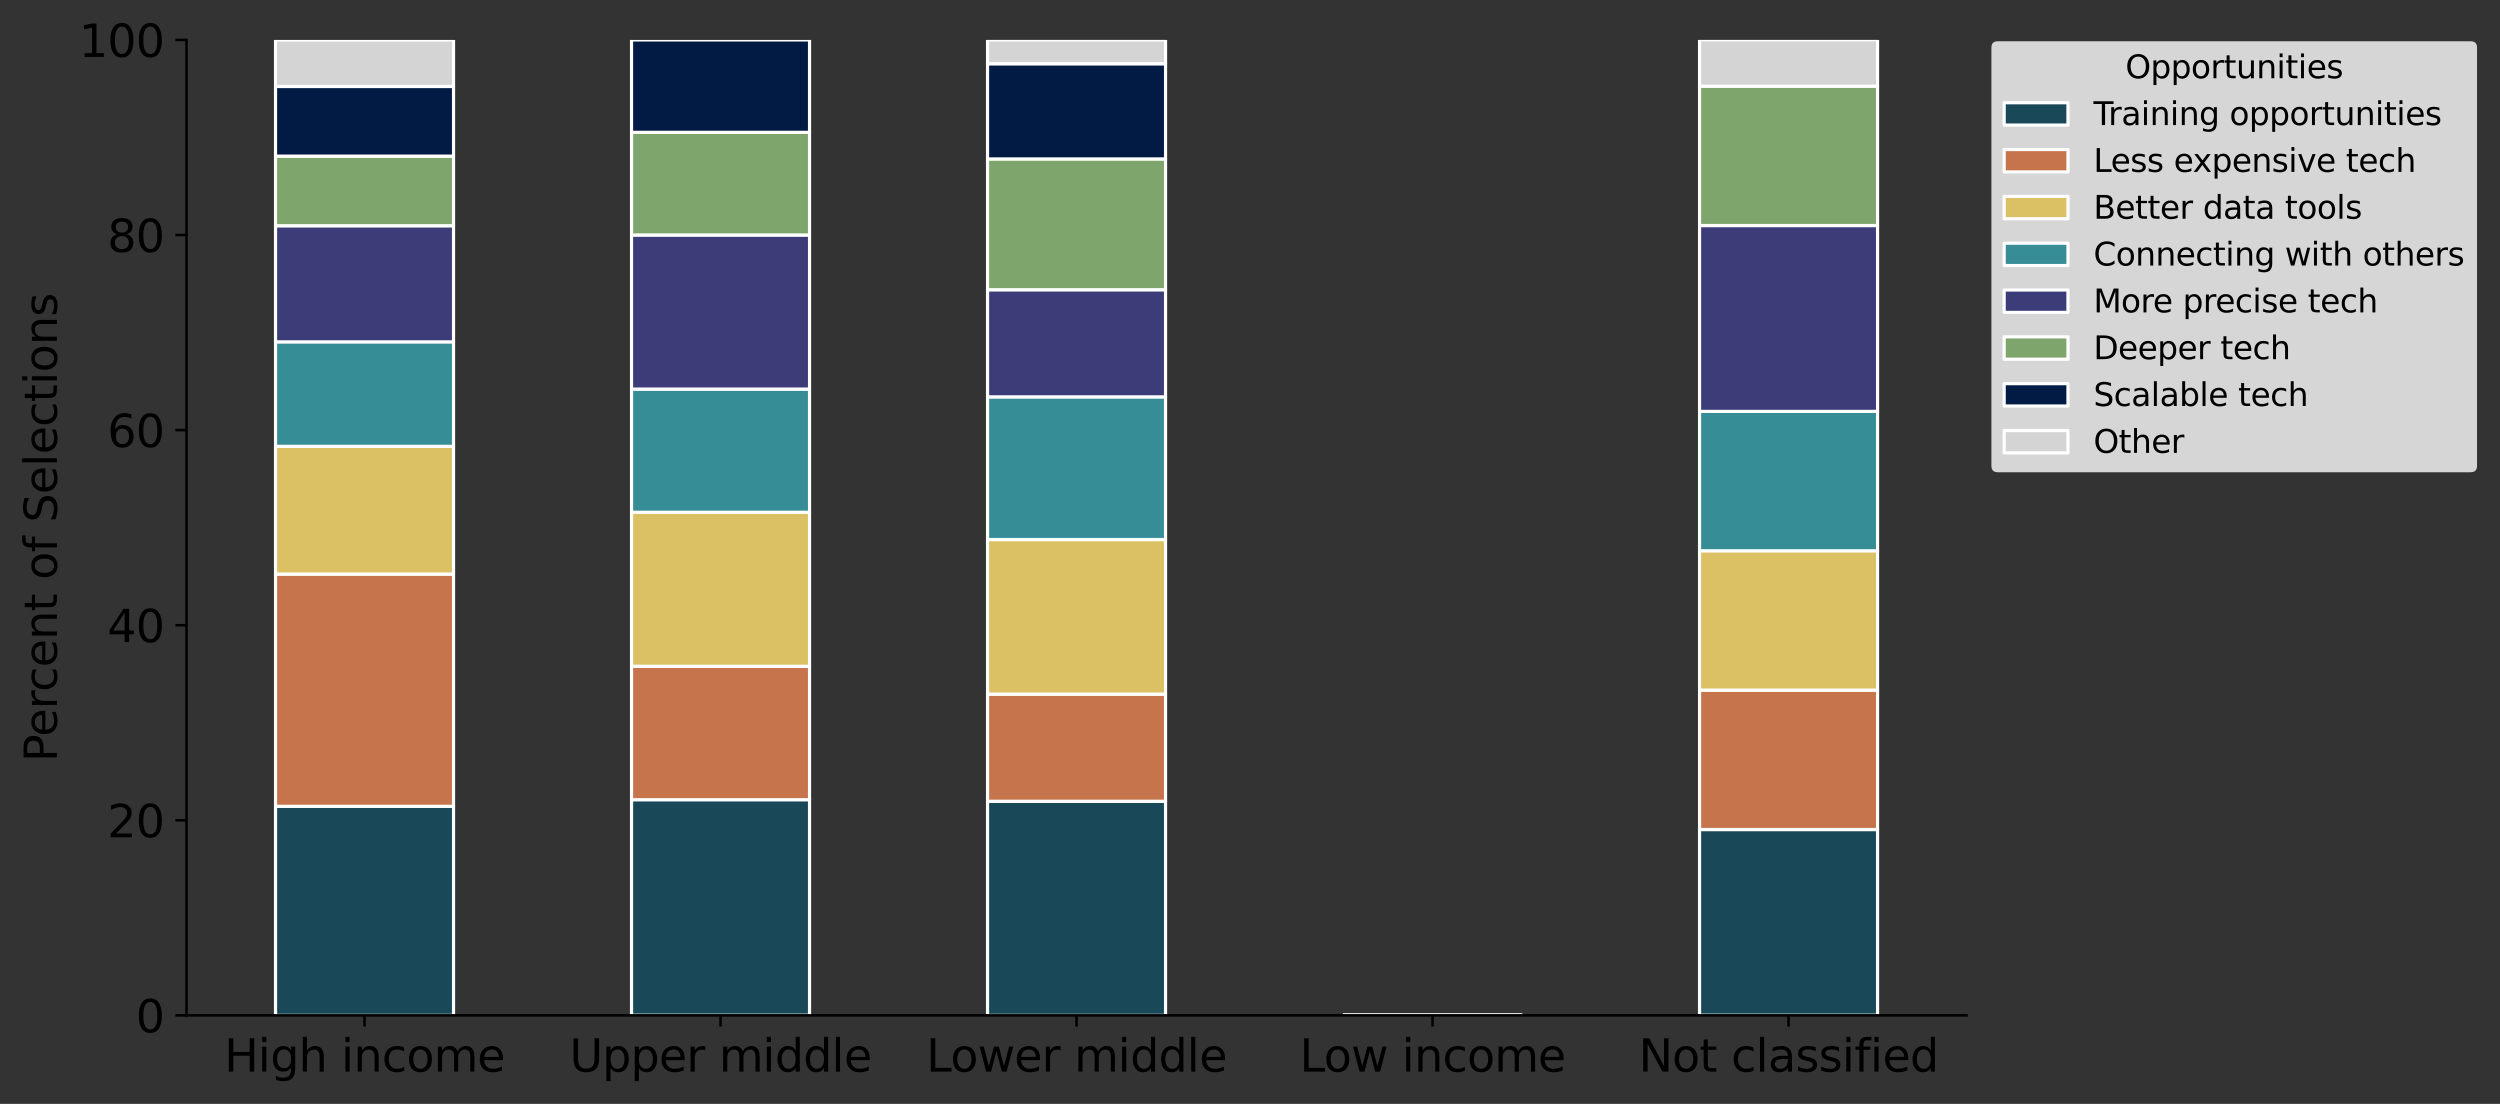 <?xml version="1.0" encoding="utf-8" standalone="no"?>
<!DOCTYPE svg PUBLIC "-//W3C//DTD SVG 1.1//EN"
  "http://www.w3.org/Graphics/SVG/1.1/DTD/svg11.dtd">
<svg xmlns:xlink="http://www.w3.org/1999/xlink" width="783.695pt" height="346.043pt" viewBox="0 0 783.695 346.043" xmlns="http://www.w3.org/2000/svg" version="1.1">
 <rect x="0" y="0" width="783.695" height="346.043" fill="#333333" stroke="none"/>
 <defs>
  <style type="text/css">*{stroke-linejoin: round; stroke-linecap: butt}</style>
 </defs>
 <g id="figure_1">
  <g id="patch_1">
   <path d="M 0 346.043 
L 783.695 346.043 
L 783.695 0 
L 0 0 
L 0 346.043 
z
" style="fill: none"/>
  </g>
  <g id="axes_1">
   <g id="patch_2">
    <path d="M 58.472 318.294 
L 616.472 318.294 
L 616.472 12.519 
L 58.472 12.519 
L 58.472 318.294 
z
" style="fill: none"/>
   </g>
   <g id="patch_3">
    <path d="M 86.372 318.294 
L 142.172 318.294 
L 142.172 252.766 
L 86.372 252.766 
z
" clip-path="url(#pf09f124c9d)" style="fill: #194958; stroke: #ffffff; stroke-linejoin: miter"/>
   </g>
   <g id="patch_4">
    <path d="M 197.972 318.294 
L 253.772 318.294 
L 253.772 250.687 
L 197.972 250.687 
z
" clip-path="url(#pf09f124c9d)" style="fill: #194958; stroke: #ffffff; stroke-linejoin: miter"/>
   </g>
   <g id="patch_5">
    <path d="M 309.572 318.294 
L 365.372 318.294 
L 365.372 251.176 
L 309.572 251.176 
z
" clip-path="url(#pf09f124c9d)" style="fill: #194958; stroke: #ffffff; stroke-linejoin: miter"/>
   </g>
   <g id="patch_6">
    <path d="M 421.172 318.294 
L 476.972 318.294 
L 476.972 318.294 
L 421.172 318.294 
z
" clip-path="url(#pf09f124c9d)" style="fill: #194958; stroke: #ffffff; stroke-linejoin: miter"/>
   </g>
   <g id="patch_7">
    <path d="M 532.772 318.294 
L 588.572 318.294 
L 588.572 260.044 
L 532.772 260.044 
z
" clip-path="url(#pf09f124c9d)" style="fill: #194958; stroke: #ffffff; stroke-linejoin: miter"/>
   </g>
   <g id="patch_8">
    <path d="M 86.372 252.766 
L 142.172 252.766 
L 142.172 179.961 
L 86.372 179.961 
z
" clip-path="url(#pf09f124c9d)" style="fill: #c6744c; stroke: #ffffff; stroke-linejoin: miter"/>
   </g>
   <g id="patch_9">
    <path d="M 197.972 250.687 
L 253.772 250.687 
L 253.772 208.857 
L 197.972 208.857 
z
" clip-path="url(#pf09f124c9d)" style="fill: #c6744c; stroke: #ffffff; stroke-linejoin: miter"/>
   </g>
   <g id="patch_10">
    <path d="M 309.572 251.176 
L 365.372 251.176 
L 365.372 217.602 
L 309.572 217.602 
z
" clip-path="url(#pf09f124c9d)" style="fill: #c6744c; stroke: #ffffff; stroke-linejoin: miter"/>
   </g>
   <g id="patch_11">
    <path d="M 421.172 318.294 
L 476.972 318.294 
L 476.972 318.294 
L 421.172 318.294 
z
" clip-path="url(#pf09f124c9d)" style="fill: #c6744c; stroke: #ffffff; stroke-linejoin: miter"/>
   </g>
   <g id="patch_12">
    <path d="M 532.772 260.044 
L 588.572 260.044 
L 588.572 216.349 
L 532.772 216.349 
z
" clip-path="url(#pf09f124c9d)" style="fill: #c6744c; stroke: #ffffff; stroke-linejoin: miter"/>
   </g>
   <g id="patch_13">
    <path d="M 86.372 179.961 
L 142.172 179.961 
L 142.172 139.905 
L 86.372 139.905 
z
" clip-path="url(#pf09f124c9d)" style="fill: #dbc064; stroke: #ffffff; stroke-linejoin: miter"/>
   </g>
   <g id="patch_14">
    <path d="M 197.972 208.857 
L 253.772 208.857 
L 253.772 160.575 
L 197.972 160.575 
z
" clip-path="url(#pf09f124c9d)" style="fill: #dbc064; stroke: #ffffff; stroke-linejoin: miter"/>
   </g>
   <g id="patch_15">
    <path d="M 309.572 217.602 
L 365.372 217.602 
L 365.372 169.137 
L 309.572 169.137 
z
" clip-path="url(#pf09f124c9d)" style="fill: #dbc064; stroke: #ffffff; stroke-linejoin: miter"/>
   </g>
   <g id="patch_16">
    <path d="M 421.172 318.294 
L 476.972 318.294 
L 476.972 318.294 
L 421.172 318.294 
z
" clip-path="url(#pf09f124c9d)" style="fill: #dbc064; stroke: #ffffff; stroke-linejoin: miter"/>
   </g>
   <g id="patch_17">
    <path d="M 532.772 216.349 
L 588.572 216.349 
L 588.572 172.653 
L 532.772 172.653 
z
" clip-path="url(#pf09f124c9d)" style="fill: #dbc064; stroke: #ffffff; stroke-linejoin: miter"/>
   </g>
   <g id="patch_18">
    <path d="M 86.372 139.905 
L 142.172 139.905 
L 142.172 107.156 
L 86.372 107.156 
z
" clip-path="url(#pf09f124c9d)" style="fill: #368d95; stroke: #ffffff; stroke-linejoin: miter"/>
   </g>
   <g id="patch_19">
    <path d="M 197.972 160.575 
L 253.772 160.575 
L 253.772 121.956 
L 197.972 121.956 
z
" clip-path="url(#pf09f124c9d)" style="fill: #368d95; stroke: #ffffff; stroke-linejoin: miter"/>
   </g>
   <g id="patch_20">
    <path d="M 309.572 169.137 
L 365.372 169.137 
L 365.372 124.402 
L 309.572 124.402 
z
" clip-path="url(#pf09f124c9d)" style="fill: #368d95; stroke: #ffffff; stroke-linejoin: miter"/>
   </g>
   <g id="patch_21">
    <path d="M 421.172 318.294 
L 476.972 318.294 
L 476.972 318.294 
L 421.172 318.294 
z
" clip-path="url(#pf09f124c9d)" style="fill: #368d95; stroke: #ffffff; stroke-linejoin: miter"/>
   </g>
   <g id="patch_22">
    <path d="M 532.772 172.653 
L 588.572 172.653 
L 588.572 128.958 
L 532.772 128.958 
z
" clip-path="url(#pf09f124c9d)" style="fill: #368d95; stroke: #ffffff; stroke-linejoin: miter"/>
   </g>
   <g id="patch_23">
    <path d="M 86.372 107.156 
L 142.172 107.156 
L 142.172 70.769 
L 86.372 70.769 
z
" clip-path="url(#pf09f124c9d)" style="fill: #3b3c78; stroke: #ffffff; stroke-linejoin: miter"/>
   </g>
   <g id="patch_24">
    <path d="M 197.972 121.956 
L 253.772 121.956 
L 253.772 73.674 
L 197.972 73.674 
z
" clip-path="url(#pf09f124c9d)" style="fill: #3b3c78; stroke: #ffffff; stroke-linejoin: miter"/>
   </g>
   <g id="patch_25">
    <path d="M 309.572 124.402 
L 365.372 124.402 
L 365.372 90.828 
L 309.572 90.828 
z
" clip-path="url(#pf09f124c9d)" style="fill: #3b3c78; stroke: #ffffff; stroke-linejoin: miter"/>
   </g>
   <g id="patch_26">
    <path d="M 421.172 318.294 
L 476.972 318.294 
L 476.972 318.294 
L 421.172 318.294 
z
" clip-path="url(#pf09f124c9d)" style="fill: #3b3c78; stroke: #ffffff; stroke-linejoin: miter"/>
   </g>
   <g id="patch_27">
    <path d="M 532.772 128.958 
L 588.572 128.958 
L 588.572 70.708 
L 532.772 70.708 
z
" clip-path="url(#pf09f124c9d)" style="fill: #3b3c78; stroke: #ffffff; stroke-linejoin: miter"/>
   </g>
   <g id="patch_28">
    <path d="M 86.372 70.769 
L 142.172 70.769 
L 142.172 48.937 
L 86.372 48.937 
z
" clip-path="url(#pf09f124c9d)" style="fill: #7ea56b; stroke: #ffffff; stroke-linejoin: miter"/>
   </g>
   <g id="patch_29">
    <path d="M 197.972 73.674 
L 253.772 73.674 
L 253.772 41.476 
L 197.972 41.476 
z
" clip-path="url(#pf09f124c9d)" style="fill: #7ea56b; stroke: #ffffff; stroke-linejoin: miter"/>
   </g>
   <g id="patch_30">
    <path d="M 309.572 90.828 
L 365.372 90.828 
L 365.372 49.823 
L 309.572 49.823 
z
" clip-path="url(#pf09f124c9d)" style="fill: #7ea56b; stroke: #ffffff; stroke-linejoin: miter"/>
   </g>
   <g id="patch_31">
    <path d="M 421.172 318.294 
L 476.972 318.294 
L 476.972 318.294 
L 421.172 318.294 
z
" clip-path="url(#pf09f124c9d)" style="fill: #7ea56b; stroke: #ffffff; stroke-linejoin: miter"/>
   </g>
   <g id="patch_32">
    <path d="M 532.772 70.708 
L 588.572 70.708 
L 588.572 27.013 
L 532.772 27.013 
z
" clip-path="url(#pf09f124c9d)" style="fill: #7ea56b; stroke: #ffffff; stroke-linejoin: miter"/>
   </g>
   <g id="patch_33">
    <path d="M 86.372 48.937 
L 142.172 48.937 
L 142.172 27.104 
L 86.372 27.104 
z
" clip-path="url(#pf09f124c9d)" style="fill: #011b44; stroke: #ffffff; stroke-linejoin: miter"/>
   </g>
   <g id="patch_34">
    <path d="M 197.972 41.476 
L 253.772 41.476 
L 253.772 12.519 
L 197.972 12.519 
z
" clip-path="url(#pf09f124c9d)" style="fill: #011b44; stroke: #ffffff; stroke-linejoin: miter"/>
   </g>
   <g id="patch_35">
    <path d="M 309.572 49.823 
L 365.372 49.823 
L 365.372 19.98 
L 309.572 19.98 
z
" clip-path="url(#pf09f124c9d)" style="fill: #011b44; stroke: #ffffff; stroke-linejoin: miter"/>
   </g>
   <g id="patch_36">
    <path d="M 421.172 318.294 
L 476.972 318.294 
L 476.972 318.294 
L 421.172 318.294 
z
" clip-path="url(#pf09f124c9d)" style="fill: #011b44; stroke: #ffffff; stroke-linejoin: miter"/>
   </g>
   <g id="patch_37">
    <path d="M 532.772 318.294 
L 588.572 318.294 
L 588.572 318.294 
L 532.772 318.294 
z
" clip-path="url(#pf09f124c9d)" style="fill: #011b44; stroke: #ffffff; stroke-linejoin: miter"/>
   </g>
   <g id="patch_38">
    <path d="M 86.372 27.104 
L 142.172 27.104 
L 142.172 12.549 
L 86.372 12.549 
z
" clip-path="url(#pf09f124c9d)" style="fill: #d4d4d4; stroke: #ffffff; stroke-linejoin: miter"/>
   </g>
   <g id="patch_39">
    <path d="M 197.972 318.294 
L 253.772 318.294 
L 253.772 318.294 
L 197.972 318.294 
z
" clip-path="url(#pf09f124c9d)" style="fill: #d4d4d4; stroke: #ffffff; stroke-linejoin: miter"/>
   </g>
   <g id="patch_40">
    <path d="M 309.572 19.98 
L 365.372 19.98 
L 365.372 12.519 
L 309.572 12.519 
z
" clip-path="url(#pf09f124c9d)" style="fill: #d4d4d4; stroke: #ffffff; stroke-linejoin: miter"/>
   </g>
   <g id="patch_41">
    <path d="M 421.172 318.294 
L 476.972 318.294 
L 476.972 318.294 
L 421.172 318.294 
z
" clip-path="url(#pf09f124c9d)" style="fill: #d4d4d4; stroke: #ffffff; stroke-linejoin: miter"/>
   </g>
   <g id="patch_42">
    <path d="M 532.772 27.013 
L 588.572 27.013 
L 588.572 12.458 
L 532.772 12.458 
z
" clip-path="url(#pf09f124c9d)" style="fill: #d4d4d4; stroke: #ffffff; stroke-linejoin: miter"/>
   </g>
   <g id="matplotlib.axis_1">
    <g id="xtick_1">
     <g id="line2d_1">
      <defs>
       <path id="m16a4c8d127" d="M 0 0 
L 0 3.5 
" style="stroke: #000000; stroke-width: 0.8"/>
      </defs>
      <g>
       <use xlink:href="#m16a4c8d127" x="114.272" y="318.294" style="stroke: #000000; stroke-width: 0.8"/>
      </g>
     </g>
     <g id="text_1">
      <!-- High income -->
      <g transform="translate(70.32 335.932)scale(0.14 -0.14)">
       <defs>
        <path id="DejaVuSans-48" d="M 628 4666 
L 1259 4666 
L 1259 2753 
L 3553 2753 
L 3553 4666 
L 4184 4666 
L 4184 0 
L 3553 0 
L 3553 2222 
L 1259 2222 
L 1259 0 
L 628 0 
L 628 4666 
z
" transform="scale(0.016)"/>
        <path id="DejaVuSans-69" d="M 603 3500 
L 1178 3500 
L 1178 0 
L 603 0 
L 603 3500 
z
M 603 4863 
L 1178 4863 
L 1178 4134 
L 603 4134 
L 603 4863 
z
" transform="scale(0.016)"/>
        <path id="DejaVuSans-67" d="M 2906 1791 
Q 2906 2416 2648 2759 
Q 2391 3103 1925 3103 
Q 1463 3103 1205 2759 
Q 947 2416 947 1791 
Q 947 1169 1205 825 
Q 1463 481 1925 481 
Q 2391 481 2648 825 
Q 2906 1169 2906 1791 
z
M 3481 434 
Q 3481 -459 3084 -895 
Q 2688 -1331 1869 -1331 
Q 1566 -1331 1297 -1286 
Q 1028 -1241 775 -1147 
L 775 -588 
Q 1028 -725 1275 -790 
Q 1522 -856 1778 -856 
Q 2344 -856 2625 -561 
Q 2906 -266 2906 331 
L 2906 616 
Q 2728 306 2450 153 
Q 2172 0 1784 0 
Q 1141 0 747 490 
Q 353 981 353 1791 
Q 353 2603 747 3093 
Q 1141 3584 1784 3584 
Q 2172 3584 2450 3431 
Q 2728 3278 2906 2969 
L 2906 3500 
L 3481 3500 
L 3481 434 
z
" transform="scale(0.016)"/>
        <path id="DejaVuSans-68" d="M 3513 2113 
L 3513 0 
L 2938 0 
L 2938 2094 
Q 2938 2591 2744 2837 
Q 2550 3084 2163 3084 
Q 1697 3084 1428 2787 
Q 1159 2491 1159 1978 
L 1159 0 
L 581 0 
L 581 4863 
L 1159 4863 
L 1159 2956 
Q 1366 3272 1645 3428 
Q 1925 3584 2291 3584 
Q 2894 3584 3203 3211 
Q 3513 2838 3513 2113 
z
" transform="scale(0.016)"/>
        <path id="DejaVuSans-20" transform="scale(0.016)"/>
        <path id="DejaVuSans-6e" d="M 3513 2113 
L 3513 0 
L 2938 0 
L 2938 2094 
Q 2938 2591 2744 2837 
Q 2550 3084 2163 3084 
Q 1697 3084 1428 2787 
Q 1159 2491 1159 1978 
L 1159 0 
L 581 0 
L 581 3500 
L 1159 3500 
L 1159 2956 
Q 1366 3272 1645 3428 
Q 1925 3584 2291 3584 
Q 2894 3584 3203 3211 
Q 3513 2838 3513 2113 
z
" transform="scale(0.016)"/>
        <path id="DejaVuSans-63" d="M 3122 3366 
L 3122 2828 
Q 2878 2963 2633 3030 
Q 2388 3097 2138 3097 
Q 1578 3097 1268 2742 
Q 959 2388 959 1747 
Q 959 1106 1268 751 
Q 1578 397 2138 397 
Q 2388 397 2633 464 
Q 2878 531 3122 666 
L 3122 134 
Q 2881 22 2623 -34 
Q 2366 -91 2075 -91 
Q 1284 -91 818 406 
Q 353 903 353 1747 
Q 353 2603 823 3093 
Q 1294 3584 2113 3584 
Q 2378 3584 2631 3529 
Q 2884 3475 3122 3366 
z
" transform="scale(0.016)"/>
        <path id="DejaVuSans-6f" d="M 1959 3097 
Q 1497 3097 1228 2736 
Q 959 2375 959 1747 
Q 959 1119 1226 758 
Q 1494 397 1959 397 
Q 2419 397 2687 759 
Q 2956 1122 2956 1747 
Q 2956 2369 2687 2733 
Q 2419 3097 1959 3097 
z
M 1959 3584 
Q 2709 3584 3137 3096 
Q 3566 2609 3566 1747 
Q 3566 888 3137 398 
Q 2709 -91 1959 -91 
Q 1206 -91 779 398 
Q 353 888 353 1747 
Q 353 2609 779 3096 
Q 1206 3584 1959 3584 
z
" transform="scale(0.016)"/>
        <path id="DejaVuSans-6d" d="M 3328 2828 
Q 3544 3216 3844 3400 
Q 4144 3584 4550 3584 
Q 5097 3584 5394 3201 
Q 5691 2819 5691 2113 
L 5691 0 
L 5113 0 
L 5113 2094 
Q 5113 2597 4934 2840 
Q 4756 3084 4391 3084 
Q 3944 3084 3684 2787 
Q 3425 2491 3425 1978 
L 3425 0 
L 2847 0 
L 2847 2094 
Q 2847 2600 2669 2842 
Q 2491 3084 2119 3084 
Q 1678 3084 1418 2786 
Q 1159 2488 1159 1978 
L 1159 0 
L 581 0 
L 581 3500 
L 1159 3500 
L 1159 2956 
Q 1356 3278 1631 3431 
Q 1906 3584 2284 3584 
Q 2666 3584 2933 3390 
Q 3200 3197 3328 2828 
z
" transform="scale(0.016)"/>
        <path id="DejaVuSans-65" d="M 3597 1894 
L 3597 1613 
L 953 1613 
Q 991 1019 1311 708 
Q 1631 397 2203 397 
Q 2534 397 2845 478 
Q 3156 559 3463 722 
L 3463 178 
Q 3153 47 2828 -22 
Q 2503 -91 2169 -91 
Q 1331 -91 842 396 
Q 353 884 353 1716 
Q 353 2575 817 3079 
Q 1281 3584 2069 3584 
Q 2775 3584 3186 3129 
Q 3597 2675 3597 1894 
z
M 3022 2063 
Q 3016 2534 2758 2815 
Q 2500 3097 2075 3097 
Q 1594 3097 1305 2825 
Q 1016 2553 972 2059 
L 3022 2063 
z
" transform="scale(0.016)"/>
       </defs>
       <use xlink:href="#DejaVuSans-48"/>
       <use xlink:href="#DejaVuSans-69" x="75.195"/>
       <use xlink:href="#DejaVuSans-67" x="102.979"/>
       <use xlink:href="#DejaVuSans-68" x="166.455"/>
       <use xlink:href="#DejaVuSans-20" x="229.834"/>
       <use xlink:href="#DejaVuSans-69" x="261.621"/>
       <use xlink:href="#DejaVuSans-6e" x="289.404"/>
       <use xlink:href="#DejaVuSans-63" x="352.783"/>
       <use xlink:href="#DejaVuSans-6f" x="407.764"/>
       <use xlink:href="#DejaVuSans-6d" x="468.945"/>
       <use xlink:href="#DejaVuSans-65" x="566.357"/>
      </g>
     </g>
    </g>
    <g id="xtick_2">
     <g id="line2d_2">
      <g>
       <use xlink:href="#m16a4c8d127" x="225.872" y="318.294" style="stroke: #000000; stroke-width: 0.8"/>
      </g>
     </g>
     <g id="text_2">
      <!-- Upper middle -->
      <g transform="translate(178.549 335.932)scale(0.14 -0.14)">
       <defs>
        <path id="DejaVuSans-55" d="M 556 4666 
L 1191 4666 
L 1191 1831 
Q 1191 1081 1462 751 
Q 1734 422 2344 422 
Q 2950 422 3222 751 
Q 3494 1081 3494 1831 
L 3494 4666 
L 4128 4666 
L 4128 1753 
Q 4128 841 3676 375 
Q 3225 -91 2344 -91 
Q 1459 -91 1007 375 
Q 556 841 556 1753 
L 556 4666 
z
" transform="scale(0.016)"/>
        <path id="DejaVuSans-70" d="M 1159 525 
L 1159 -1331 
L 581 -1331 
L 581 3500 
L 1159 3500 
L 1159 2969 
Q 1341 3281 1617 3432 
Q 1894 3584 2278 3584 
Q 2916 3584 3314 3078 
Q 3713 2572 3713 1747 
Q 3713 922 3314 415 
Q 2916 -91 2278 -91 
Q 1894 -91 1617 61 
Q 1341 213 1159 525 
z
M 3116 1747 
Q 3116 2381 2855 2742 
Q 2594 3103 2138 3103 
Q 1681 3103 1420 2742 
Q 1159 2381 1159 1747 
Q 1159 1113 1420 752 
Q 1681 391 2138 391 
Q 2594 391 2855 752 
Q 3116 1113 3116 1747 
z
" transform="scale(0.016)"/>
        <path id="DejaVuSans-72" d="M 2631 2963 
Q 2534 3019 2420 3045 
Q 2306 3072 2169 3072 
Q 1681 3072 1420 2755 
Q 1159 2438 1159 1844 
L 1159 0 
L 581 0 
L 581 3500 
L 1159 3500 
L 1159 2956 
Q 1341 3275 1631 3429 
Q 1922 3584 2338 3584 
Q 2397 3584 2469 3576 
Q 2541 3569 2628 3553 
L 2631 2963 
z
" transform="scale(0.016)"/>
        <path id="DejaVuSans-64" d="M 2906 2969 
L 2906 4863 
L 3481 4863 
L 3481 0 
L 2906 0 
L 2906 525 
Q 2725 213 2448 61 
Q 2172 -91 1784 -91 
Q 1150 -91 751 415 
Q 353 922 353 1747 
Q 353 2572 751 3078 
Q 1150 3584 1784 3584 
Q 2172 3584 2448 3432 
Q 2725 3281 2906 2969 
z
M 947 1747 
Q 947 1113 1208 752 
Q 1469 391 1925 391 
Q 2381 391 2643 752 
Q 2906 1113 2906 1747 
Q 2906 2381 2643 2742 
Q 2381 3103 1925 3103 
Q 1469 3103 1208 2742 
Q 947 2381 947 1747 
z
" transform="scale(0.016)"/>
        <path id="DejaVuSans-6c" d="M 603 4863 
L 1178 4863 
L 1178 0 
L 603 0 
L 603 4863 
z
" transform="scale(0.016)"/>
       </defs>
       <use xlink:href="#DejaVuSans-55"/>
       <use xlink:href="#DejaVuSans-70" x="73.193"/>
       <use xlink:href="#DejaVuSans-70" x="136.67"/>
       <use xlink:href="#DejaVuSans-65" x="200.146"/>
       <use xlink:href="#DejaVuSans-72" x="261.67"/>
       <use xlink:href="#DejaVuSans-20" x="302.783"/>
       <use xlink:href="#DejaVuSans-6d" x="334.57"/>
       <use xlink:href="#DejaVuSans-69" x="431.982"/>
       <use xlink:href="#DejaVuSans-64" x="459.766"/>
       <use xlink:href="#DejaVuSans-64" x="523.242"/>
       <use xlink:href="#DejaVuSans-6c" x="586.719"/>
       <use xlink:href="#DejaVuSans-65" x="614.502"/>
      </g>
     </g>
    </g>
    <g id="xtick_3">
     <g id="line2d_3">
      <g>
       <use xlink:href="#m16a4c8d127" x="337.472" y="318.294" style="stroke: #000000; stroke-width: 0.8"/>
      </g>
     </g>
     <g id="text_3">
      <!-- Lower middle -->
      <g transform="translate(290.374 335.932)scale(0.14 -0.14)">
       <defs>
        <path id="DejaVuSans-4c" d="M 628 4666 
L 1259 4666 
L 1259 531 
L 3531 531 
L 3531 0 
L 628 0 
L 628 4666 
z
" transform="scale(0.016)"/>
        <path id="DejaVuSans-77" d="M 269 3500 
L 844 3500 
L 1563 769 
L 2278 3500 
L 2956 3500 
L 3675 769 
L 4391 3500 
L 4966 3500 
L 4050 0 
L 3372 0 
L 2619 2869 
L 1863 0 
L 1184 0 
L 269 3500 
z
" transform="scale(0.016)"/>
       </defs>
       <use xlink:href="#DejaVuSans-4c"/>
       <use xlink:href="#DejaVuSans-6f" x="53.963"/>
       <use xlink:href="#DejaVuSans-77" x="115.145"/>
       <use xlink:href="#DejaVuSans-65" x="196.932"/>
       <use xlink:href="#DejaVuSans-72" x="258.455"/>
       <use xlink:href="#DejaVuSans-20" x="299.568"/>
       <use xlink:href="#DejaVuSans-6d" x="331.355"/>
       <use xlink:href="#DejaVuSans-69" x="428.768"/>
       <use xlink:href="#DejaVuSans-64" x="456.551"/>
       <use xlink:href="#DejaVuSans-64" x="520.027"/>
       <use xlink:href="#DejaVuSans-6c" x="583.504"/>
       <use xlink:href="#DejaVuSans-65" x="611.287"/>
      </g>
     </g>
    </g>
    <g id="xtick_4">
     <g id="line2d_4">
      <g>
       <use xlink:href="#m16a4c8d127" x="449.072" y="318.294" style="stroke: #000000; stroke-width: 0.8"/>
      </g>
     </g>
     <g id="text_4">
      <!-- Low income -->
      <g transform="translate(407.423 335.932)scale(0.14 -0.14)">
       <use xlink:href="#DejaVuSans-4c"/>
       <use xlink:href="#DejaVuSans-6f" x="53.963"/>
       <use xlink:href="#DejaVuSans-77" x="115.145"/>
       <use xlink:href="#DejaVuSans-20" x="196.932"/>
       <use xlink:href="#DejaVuSans-69" x="228.719"/>
       <use xlink:href="#DejaVuSans-6e" x="256.502"/>
       <use xlink:href="#DejaVuSans-63" x="319.881"/>
       <use xlink:href="#DejaVuSans-6f" x="374.861"/>
       <use xlink:href="#DejaVuSans-6d" x="436.043"/>
       <use xlink:href="#DejaVuSans-65" x="533.455"/>
      </g>
     </g>
    </g>
    <g id="xtick_5">
     <g id="line2d_5">
      <g>
       <use xlink:href="#m16a4c8d127" x="560.672" y="318.294" style="stroke: #000000; stroke-width: 0.8"/>
      </g>
     </g>
     <g id="text_5">
      <!-- Not classified -->
      <g transform="translate(513.702 335.932)scale(0.14 -0.14)">
       <defs>
        <path id="DejaVuSans-4e" d="M 628 4666 
L 1478 4666 
L 3547 763 
L 3547 4666 
L 4159 4666 
L 4159 0 
L 3309 0 
L 1241 3903 
L 1241 0 
L 628 0 
L 628 4666 
z
" transform="scale(0.016)"/>
        <path id="DejaVuSans-74" d="M 1172 4494 
L 1172 3500 
L 2356 3500 
L 2356 3053 
L 1172 3053 
L 1172 1153 
Q 1172 725 1289 603 
Q 1406 481 1766 481 
L 2356 481 
L 2356 0 
L 1766 0 
Q 1100 0 847 248 
Q 594 497 594 1153 
L 594 3053 
L 172 3053 
L 172 3500 
L 594 3500 
L 594 4494 
L 1172 4494 
z
" transform="scale(0.016)"/>
        <path id="DejaVuSans-61" d="M 2194 1759 
Q 1497 1759 1228 1600 
Q 959 1441 959 1056 
Q 959 750 1161 570 
Q 1363 391 1709 391 
Q 2188 391 2477 730 
Q 2766 1069 2766 1631 
L 2766 1759 
L 2194 1759 
z
M 3341 1997 
L 3341 0 
L 2766 0 
L 2766 531 
Q 2569 213 2275 61 
Q 1981 -91 1556 -91 
Q 1019 -91 701 211 
Q 384 513 384 1019 
Q 384 1609 779 1909 
Q 1175 2209 1959 2209 
L 2766 2209 
L 2766 2266 
Q 2766 2663 2505 2880 
Q 2244 3097 1772 3097 
Q 1472 3097 1187 3025 
Q 903 2953 641 2809 
L 641 3341 
Q 956 3463 1253 3523 
Q 1550 3584 1831 3584 
Q 2591 3584 2966 3190 
Q 3341 2797 3341 1997 
z
" transform="scale(0.016)"/>
        <path id="DejaVuSans-73" d="M 2834 3397 
L 2834 2853 
Q 2591 2978 2328 3040 
Q 2066 3103 1784 3103 
Q 1356 3103 1142 2972 
Q 928 2841 928 2578 
Q 928 2378 1081 2264 
Q 1234 2150 1697 2047 
L 1894 2003 
Q 2506 1872 2764 1633 
Q 3022 1394 3022 966 
Q 3022 478 2636 193 
Q 2250 -91 1575 -91 
Q 1294 -91 989 -36 
Q 684 19 347 128 
L 347 722 
Q 666 556 975 473 
Q 1284 391 1588 391 
Q 1994 391 2212 530 
Q 2431 669 2431 922 
Q 2431 1156 2273 1281 
Q 2116 1406 1581 1522 
L 1381 1569 
Q 847 1681 609 1914 
Q 372 2147 372 2553 
Q 372 3047 722 3315 
Q 1072 3584 1716 3584 
Q 2034 3584 2315 3537 
Q 2597 3491 2834 3397 
z
" transform="scale(0.016)"/>
        <path id="DejaVuSans-66" d="M 2375 4863 
L 2375 4384 
L 1825 4384 
Q 1516 4384 1395 4259 
Q 1275 4134 1275 3809 
L 1275 3500 
L 2222 3500 
L 2222 3053 
L 1275 3053 
L 1275 0 
L 697 0 
L 697 3053 
L 147 3053 
L 147 3500 
L 697 3500 
L 697 3744 
Q 697 4328 969 4595 
Q 1241 4863 1831 4863 
L 2375 4863 
z
" transform="scale(0.016)"/>
       </defs>
       <use xlink:href="#DejaVuSans-4e"/>
       <use xlink:href="#DejaVuSans-6f" x="74.805"/>
       <use xlink:href="#DejaVuSans-74" x="135.986"/>
       <use xlink:href="#DejaVuSans-20" x="175.195"/>
       <use xlink:href="#DejaVuSans-63" x="206.982"/>
       <use xlink:href="#DejaVuSans-6c" x="261.963"/>
       <use xlink:href="#DejaVuSans-61" x="289.746"/>
       <use xlink:href="#DejaVuSans-73" x="351.025"/>
       <use xlink:href="#DejaVuSans-73" x="403.125"/>
       <use xlink:href="#DejaVuSans-69" x="455.225"/>
       <use xlink:href="#DejaVuSans-66" x="483.008"/>
       <use xlink:href="#DejaVuSans-69" x="518.213"/>
       <use xlink:href="#DejaVuSans-65" x="545.996"/>
       <use xlink:href="#DejaVuSans-64" x="607.52"/>
      </g>
     </g>
    </g>
   </g>
   <g id="matplotlib.axis_2">
    <g id="ytick_1">
     <g id="line2d_6">
      <defs>
       <path id="m708e636fbf" d="M 0 0 
L -3.5 0 
" style="stroke: #000000; stroke-width: 0.8"/>
      </defs>
      <g>
       <use xlink:href="#m708e636fbf" x="58.472" y="318.294" style="stroke: #000000; stroke-width: 0.8"/>
      </g>
     </g>
     <g id="text_6">
      <!-- 0 -->
      <g transform="translate(42.564 323.613)scale(0.14 -0.14)">
       <defs>
        <path id="DejaVuSans-30" d="M 2034 4250 
Q 1547 4250 1301 3770 
Q 1056 3291 1056 2328 
Q 1056 1369 1301 889 
Q 1547 409 2034 409 
Q 2525 409 2770 889 
Q 3016 1369 3016 2328 
Q 3016 3291 2770 3770 
Q 2525 4250 2034 4250 
z
M 2034 4750 
Q 2819 4750 3233 4129 
Q 3647 3509 3647 2328 
Q 3647 1150 3233 529 
Q 2819 -91 2034 -91 
Q 1250 -91 836 529 
Q 422 1150 422 2328 
Q 422 3509 836 4129 
Q 1250 4750 2034 4750 
z
" transform="scale(0.016)"/>
       </defs>
       <use xlink:href="#DejaVuSans-30"/>
      </g>
     </g>
    </g>
    <g id="ytick_2">
     <g id="line2d_7">
      <g>
       <use xlink:href="#m708e636fbf" x="58.472" y="257.139" style="stroke: #000000; stroke-width: 0.8"/>
      </g>
     </g>
     <g id="text_7">
      <!-- 20 -->
      <g transform="translate(33.657 262.458)scale(0.14 -0.14)">
       <defs>
        <path id="DejaVuSans-32" d="M 1228 531 
L 3431 531 
L 3431 0 
L 469 0 
L 469 531 
Q 828 903 1448 1529 
Q 2069 2156 2228 2338 
Q 2531 2678 2651 2914 
Q 2772 3150 2772 3378 
Q 2772 3750 2511 3984 
Q 2250 4219 1831 4219 
Q 1534 4219 1204 4116 
Q 875 4013 500 3803 
L 500 4441 
Q 881 4594 1212 4672 
Q 1544 4750 1819 4750 
Q 2544 4750 2975 4387 
Q 3406 4025 3406 3419 
Q 3406 3131 3298 2873 
Q 3191 2616 2906 2266 
Q 2828 2175 2409 1742 
Q 1991 1309 1228 531 
z
" transform="scale(0.016)"/>
       </defs>
       <use xlink:href="#DejaVuSans-32"/>
       <use xlink:href="#DejaVuSans-30" x="63.623"/>
      </g>
     </g>
    </g>
    <g id="ytick_3">
     <g id="line2d_8">
      <g>
       <use xlink:href="#m708e636fbf" x="58.472" y="195.984" style="stroke: #000000; stroke-width: 0.8"/>
      </g>
     </g>
     <g id="text_8">
      <!-- 40 -->
      <g transform="translate(33.657 201.303)scale(0.14 -0.14)">
       <defs>
        <path id="DejaVuSans-34" d="M 2419 4116 
L 825 1625 
L 2419 1625 
L 2419 4116 
z
M 2253 4666 
L 3047 4666 
L 3047 1625 
L 3713 1625 
L 3713 1100 
L 3047 1100 
L 3047 0 
L 2419 0 
L 2419 1100 
L 313 1100 
L 313 1709 
L 2253 4666 
z
" transform="scale(0.016)"/>
       </defs>
       <use xlink:href="#DejaVuSans-34"/>
       <use xlink:href="#DejaVuSans-30" x="63.623"/>
      </g>
     </g>
    </g>
    <g id="ytick_4">
     <g id="line2d_9">
      <g>
       <use xlink:href="#m708e636fbf" x="58.472" y="134.829" style="stroke: #000000; stroke-width: 0.8"/>
      </g>
     </g>
     <g id="text_9">
      <!-- 60 -->
      <g transform="translate(33.657 140.148)scale(0.14 -0.14)">
       <defs>
        <path id="DejaVuSans-36" d="M 2113 2584 
Q 1688 2584 1439 2293 
Q 1191 2003 1191 1497 
Q 1191 994 1439 701 
Q 1688 409 2113 409 
Q 2538 409 2786 701 
Q 3034 994 3034 1497 
Q 3034 2003 2786 2293 
Q 2538 2584 2113 2584 
z
M 3366 4563 
L 3366 3988 
Q 3128 4100 2886 4159 
Q 2644 4219 2406 4219 
Q 1781 4219 1451 3797 
Q 1122 3375 1075 2522 
Q 1259 2794 1537 2939 
Q 1816 3084 2150 3084 
Q 2853 3084 3261 2657 
Q 3669 2231 3669 1497 
Q 3669 778 3244 343 
Q 2819 -91 2113 -91 
Q 1303 -91 875 529 
Q 447 1150 447 2328 
Q 447 3434 972 4092 
Q 1497 4750 2381 4750 
Q 2619 4750 2861 4703 
Q 3103 4656 3366 4563 
z
" transform="scale(0.016)"/>
       </defs>
       <use xlink:href="#DejaVuSans-36"/>
       <use xlink:href="#DejaVuSans-30" x="63.623"/>
      </g>
     </g>
    </g>
    <g id="ytick_5">
     <g id="line2d_10">
      <g>
       <use xlink:href="#m708e636fbf" x="58.472" y="73.674" style="stroke: #000000; stroke-width: 0.8"/>
      </g>
     </g>
     <g id="text_10">
      <!-- 80 -->
      <g transform="translate(33.657 78.993)scale(0.14 -0.14)">
       <defs>
        <path id="DejaVuSans-38" d="M 2034 2216 
Q 1584 2216 1326 1975 
Q 1069 1734 1069 1313 
Q 1069 891 1326 650 
Q 1584 409 2034 409 
Q 2484 409 2743 651 
Q 3003 894 3003 1313 
Q 3003 1734 2745 1975 
Q 2488 2216 2034 2216 
z
M 1403 2484 
Q 997 2584 770 2862 
Q 544 3141 544 3541 
Q 544 4100 942 4425 
Q 1341 4750 2034 4750 
Q 2731 4750 3128 4425 
Q 3525 4100 3525 3541 
Q 3525 3141 3298 2862 
Q 3072 2584 2669 2484 
Q 3125 2378 3379 2068 
Q 3634 1759 3634 1313 
Q 3634 634 3220 271 
Q 2806 -91 2034 -91 
Q 1263 -91 848 271 
Q 434 634 434 1313 
Q 434 1759 690 2068 
Q 947 2378 1403 2484 
z
M 1172 3481 
Q 1172 3119 1398 2916 
Q 1625 2713 2034 2713 
Q 2441 2713 2670 2916 
Q 2900 3119 2900 3481 
Q 2900 3844 2670 4047 
Q 2441 4250 2034 4250 
Q 1625 4250 1398 4047 
Q 1172 3844 1172 3481 
z
" transform="scale(0.016)"/>
       </defs>
       <use xlink:href="#DejaVuSans-38"/>
       <use xlink:href="#DejaVuSans-30" x="63.623"/>
      </g>
     </g>
    </g>
    <g id="ytick_6">
     <g id="line2d_11">
      <g>
       <use xlink:href="#m708e636fbf" x="58.472" y="12.519" style="stroke: #000000; stroke-width: 0.8"/>
      </g>
     </g>
     <g id="text_11">
      <!-- 100 -->
      <g transform="translate(24.749 17.838)scale(0.14 -0.14)">
       <defs>
        <path id="DejaVuSans-31" d="M 794 531 
L 1825 531 
L 1825 4091 
L 703 3866 
L 703 4441 
L 1819 4666 
L 2450 4666 
L 2450 531 
L 3481 531 
L 3481 0 
L 794 0 
L 794 531 
z
" transform="scale(0.016)"/>
       </defs>
       <use xlink:href="#DejaVuSans-31"/>
       <use xlink:href="#DejaVuSans-30" x="63.623"/>
       <use xlink:href="#DejaVuSans-30" x="127.246"/>
      </g>
     </g>
    </g>
    <g id="text_12">
     <!-- Percent of Selections -->
     <g transform="translate(17.838 238.841)rotate(-90)scale(0.14 -0.14)">
      <defs>
       <path id="DejaVuSans-50" d="M 1259 4147 
L 1259 2394 
L 2053 2394 
Q 2494 2394 2734 2622 
Q 2975 2850 2975 3272 
Q 2975 3691 2734 3919 
Q 2494 4147 2053 4147 
L 1259 4147 
z
M 628 4666 
L 2053 4666 
Q 2838 4666 3239 4311 
Q 3641 3956 3641 3272 
Q 3641 2581 3239 2228 
Q 2838 1875 2053 1875 
L 1259 1875 
L 1259 0 
L 628 0 
L 628 4666 
z
" transform="scale(0.016)"/>
       <path id="DejaVuSans-53" d="M 3425 4513 
L 3425 3897 
Q 3066 4069 2747 4153 
Q 2428 4238 2131 4238 
Q 1616 4238 1336 4038 
Q 1056 3838 1056 3469 
Q 1056 3159 1242 3001 
Q 1428 2844 1947 2747 
L 2328 2669 
Q 3034 2534 3370 2195 
Q 3706 1856 3706 1288 
Q 3706 609 3251 259 
Q 2797 -91 1919 -91 
Q 1588 -91 1214 -16 
Q 841 59 441 206 
L 441 856 
Q 825 641 1194 531 
Q 1563 422 1919 422 
Q 2459 422 2753 634 
Q 3047 847 3047 1241 
Q 3047 1584 2836 1778 
Q 2625 1972 2144 2069 
L 1759 2144 
Q 1053 2284 737 2584 
Q 422 2884 422 3419 
Q 422 4038 858 4394 
Q 1294 4750 2059 4750 
Q 2388 4750 2728 4690 
Q 3069 4631 3425 4513 
z
" transform="scale(0.016)"/>
      </defs>
      <use xlink:href="#DejaVuSans-50"/>
      <use xlink:href="#DejaVuSans-65" x="56.678"/>
      <use xlink:href="#DejaVuSans-72" x="118.201"/>
      <use xlink:href="#DejaVuSans-63" x="157.064"/>
      <use xlink:href="#DejaVuSans-65" x="212.045"/>
      <use xlink:href="#DejaVuSans-6e" x="273.568"/>
      <use xlink:href="#DejaVuSans-74" x="336.947"/>
      <use xlink:href="#DejaVuSans-20" x="376.156"/>
      <use xlink:href="#DejaVuSans-6f" x="407.943"/>
      <use xlink:href="#DejaVuSans-66" x="469.125"/>
      <use xlink:href="#DejaVuSans-20" x="504.33"/>
      <use xlink:href="#DejaVuSans-53" x="536.117"/>
      <use xlink:href="#DejaVuSans-65" x="599.594"/>
      <use xlink:href="#DejaVuSans-6c" x="661.117"/>
      <use xlink:href="#DejaVuSans-65" x="688.9"/>
      <use xlink:href="#DejaVuSans-63" x="750.424"/>
      <use xlink:href="#DejaVuSans-74" x="805.404"/>
      <use xlink:href="#DejaVuSans-69" x="844.613"/>
      <use xlink:href="#DejaVuSans-6f" x="872.396"/>
      <use xlink:href="#DejaVuSans-6e" x="933.578"/>
      <use xlink:href="#DejaVuSans-73" x="996.957"/>
     </g>
    </g>
   </g>
   <g id="patch_43">
    <path d="M 58.472 318.294 
L 58.472 12.519 
" style="fill: none; stroke: #000000; stroke-width: 0.8; stroke-linejoin: miter; stroke-linecap: square"/>
   </g>
   <g id="patch_44">
    <path d="M 58.472 318.294 
L 616.472 318.294 
" style="fill: none; stroke: #000000; stroke-width: 0.8; stroke-linejoin: miter; stroke-linecap: square"/>
   </g>
   <g id="legend_1">
    <g id="patch_45">
     <path d="M 626.262 148.035 
L 774.495 148.035 
Q 776.495 148.035 776.495 146.035 
L 776.495 14.932 
Q 776.495 12.932 774.495 12.932 
L 626.262 12.932 
Q 624.262 12.932 624.262 14.932 
L 624.262 146.035 
Q 624.262 148.035 626.262 148.035 
z
" style="fill: #ffffff; opacity: 0.8"/>
    </g>
    <g id="text_13">
     <!-- Opportunities -->
     <g transform="translate(666.262 24.531)scale(0.1 -0.1)">
      <defs>
       <path id="DejaVuSans-4f" d="M 2522 4238 
Q 1834 4238 1429 3725 
Q 1025 3213 1025 2328 
Q 1025 1447 1429 934 
Q 1834 422 2522 422 
Q 3209 422 3611 934 
Q 4013 1447 4013 2328 
Q 4013 3213 3611 3725 
Q 3209 4238 2522 4238 
z
M 2522 4750 
Q 3503 4750 4090 4092 
Q 4678 3434 4678 2328 
Q 4678 1225 4090 567 
Q 3503 -91 2522 -91 
Q 1538 -91 948 565 
Q 359 1222 359 2328 
Q 359 3434 948 4092 
Q 1538 4750 2522 4750 
z
" transform="scale(0.016)"/>
       <path id="DejaVuSans-75" d="M 544 1381 
L 544 3500 
L 1119 3500 
L 1119 1403 
Q 1119 906 1312 657 
Q 1506 409 1894 409 
Q 2359 409 2629 706 
Q 2900 1003 2900 1516 
L 2900 3500 
L 3475 3500 
L 3475 0 
L 2900 0 
L 2900 538 
Q 2691 219 2414 64 
Q 2138 -91 1772 -91 
Q 1169 -91 856 284 
Q 544 659 544 1381 
z
M 1991 3584 
L 1991 3584 
z
" transform="scale(0.016)"/>
      </defs>
      <use xlink:href="#DejaVuSans-4f"/>
      <use xlink:href="#DejaVuSans-70" x="78.711"/>
      <use xlink:href="#DejaVuSans-70" x="142.188"/>
      <use xlink:href="#DejaVuSans-6f" x="205.664"/>
      <use xlink:href="#DejaVuSans-72" x="266.846"/>
      <use xlink:href="#DejaVuSans-74" x="307.959"/>
      <use xlink:href="#DejaVuSans-75" x="347.168"/>
      <use xlink:href="#DejaVuSans-6e" x="410.547"/>
      <use xlink:href="#DejaVuSans-69" x="473.926"/>
      <use xlink:href="#DejaVuSans-74" x="501.709"/>
      <use xlink:href="#DejaVuSans-69" x="540.918"/>
      <use xlink:href="#DejaVuSans-65" x="568.701"/>
      <use xlink:href="#DejaVuSans-73" x="630.225"/>
     </g>
    </g>
    <g id="patch_46">
     <path d="M 628.262 39.209 
L 648.262 39.209 
L 648.262 32.209 
L 628.262 32.209 
z
" style="fill: #194958; stroke: #ffffff; stroke-linejoin: miter"/>
    </g>
    <g id="text_14">
     <!-- Training opportunities -->
     <g transform="translate(656.262 39.209)scale(0.1 -0.1)">
      <defs>
       <path id="DejaVuSans-54" d="M -19 4666 
L 3928 4666 
L 3928 4134 
L 2272 4134 
L 2272 0 
L 1638 0 
L 1638 4134 
L -19 4134 
L -19 4666 
z
" transform="scale(0.016)"/>
      </defs>
      <use xlink:href="#DejaVuSans-54"/>
      <use xlink:href="#DejaVuSans-72" x="46.334"/>
      <use xlink:href="#DejaVuSans-61" x="87.447"/>
      <use xlink:href="#DejaVuSans-69" x="148.727"/>
      <use xlink:href="#DejaVuSans-6e" x="176.51"/>
      <use xlink:href="#DejaVuSans-69" x="239.889"/>
      <use xlink:href="#DejaVuSans-6e" x="267.672"/>
      <use xlink:href="#DejaVuSans-67" x="331.051"/>
      <use xlink:href="#DejaVuSans-20" x="394.527"/>
      <use xlink:href="#DejaVuSans-6f" x="426.314"/>
      <use xlink:href="#DejaVuSans-70" x="487.496"/>
      <use xlink:href="#DejaVuSans-70" x="550.973"/>
      <use xlink:href="#DejaVuSans-6f" x="614.449"/>
      <use xlink:href="#DejaVuSans-72" x="675.631"/>
      <use xlink:href="#DejaVuSans-74" x="716.744"/>
      <use xlink:href="#DejaVuSans-75" x="755.953"/>
      <use xlink:href="#DejaVuSans-6e" x="819.332"/>
      <use xlink:href="#DejaVuSans-69" x="882.711"/>
      <use xlink:href="#DejaVuSans-74" x="910.494"/>
      <use xlink:href="#DejaVuSans-69" x="949.703"/>
      <use xlink:href="#DejaVuSans-65" x="977.486"/>
      <use xlink:href="#DejaVuSans-73" x="1039.01"/>
     </g>
    </g>
    <g id="patch_47">
     <path d="M 628.262 53.887 
L 648.262 53.887 
L 648.262 46.887 
L 628.262 46.887 
z
" style="fill: #c6744c; stroke: #ffffff; stroke-linejoin: miter"/>
    </g>
    <g id="text_15">
     <!-- Less expensive tech -->
     <g transform="translate(656.262 53.887)scale(0.1 -0.1)">
      <defs>
       <path id="DejaVuSans-78" d="M 3513 3500 
L 2247 1797 
L 3578 0 
L 2900 0 
L 1881 1375 
L 863 0 
L 184 0 
L 1544 1831 
L 300 3500 
L 978 3500 
L 1906 2253 
L 2834 3500 
L 3513 3500 
z
" transform="scale(0.016)"/>
       <path id="DejaVuSans-76" d="M 191 3500 
L 800 3500 
L 1894 563 
L 2988 3500 
L 3597 3500 
L 2284 0 
L 1503 0 
L 191 3500 
z
" transform="scale(0.016)"/>
      </defs>
      <use xlink:href="#DejaVuSans-4c"/>
      <use xlink:href="#DejaVuSans-65" x="53.963"/>
      <use xlink:href="#DejaVuSans-73" x="115.486"/>
      <use xlink:href="#DejaVuSans-73" x="167.586"/>
      <use xlink:href="#DejaVuSans-20" x="219.686"/>
      <use xlink:href="#DejaVuSans-65" x="251.473"/>
      <use xlink:href="#DejaVuSans-78" x="311.246"/>
      <use xlink:href="#DejaVuSans-70" x="370.426"/>
      <use xlink:href="#DejaVuSans-65" x="433.902"/>
      <use xlink:href="#DejaVuSans-6e" x="495.426"/>
      <use xlink:href="#DejaVuSans-73" x="558.805"/>
      <use xlink:href="#DejaVuSans-69" x="610.904"/>
      <use xlink:href="#DejaVuSans-76" x="638.688"/>
      <use xlink:href="#DejaVuSans-65" x="697.867"/>
      <use xlink:href="#DejaVuSans-20" x="759.391"/>
      <use xlink:href="#DejaVuSans-74" x="791.178"/>
      <use xlink:href="#DejaVuSans-65" x="830.387"/>
      <use xlink:href="#DejaVuSans-63" x="891.91"/>
      <use xlink:href="#DejaVuSans-68" x="946.891"/>
     </g>
    </g>
    <g id="patch_48">
     <path d="M 628.262 68.565 
L 648.262 68.565 
L 648.262 61.565 
L 628.262 61.565 
z
" style="fill: #dbc064; stroke: #ffffff; stroke-linejoin: miter"/>
    </g>
    <g id="text_16">
     <!-- Better data tools -->
     <g transform="translate(656.262 68.565)scale(0.1 -0.1)">
      <defs>
       <path id="DejaVuSans-42" d="M 1259 2228 
L 1259 519 
L 2272 519 
Q 2781 519 3026 730 
Q 3272 941 3272 1375 
Q 3272 1813 3026 2020 
Q 2781 2228 2272 2228 
L 1259 2228 
z
M 1259 4147 
L 1259 2741 
L 2194 2741 
Q 2656 2741 2882 2914 
Q 3109 3088 3109 3444 
Q 3109 3797 2882 3972 
Q 2656 4147 2194 4147 
L 1259 4147 
z
M 628 4666 
L 2241 4666 
Q 2963 4666 3353 4366 
Q 3744 4066 3744 3513 
Q 3744 3084 3544 2831 
Q 3344 2578 2956 2516 
Q 3422 2416 3680 2098 
Q 3938 1781 3938 1306 
Q 3938 681 3513 340 
Q 3088 0 2303 0 
L 628 0 
L 628 4666 
z
" transform="scale(0.016)"/>
      </defs>
      <use xlink:href="#DejaVuSans-42"/>
      <use xlink:href="#DejaVuSans-65" x="68.604"/>
      <use xlink:href="#DejaVuSans-74" x="130.127"/>
      <use xlink:href="#DejaVuSans-74" x="169.336"/>
      <use xlink:href="#DejaVuSans-65" x="208.545"/>
      <use xlink:href="#DejaVuSans-72" x="270.068"/>
      <use xlink:href="#DejaVuSans-20" x="311.182"/>
      <use xlink:href="#DejaVuSans-64" x="342.969"/>
      <use xlink:href="#DejaVuSans-61" x="406.445"/>
      <use xlink:href="#DejaVuSans-74" x="467.725"/>
      <use xlink:href="#DejaVuSans-61" x="506.934"/>
      <use xlink:href="#DejaVuSans-20" x="568.213"/>
      <use xlink:href="#DejaVuSans-74" x="600"/>
      <use xlink:href="#DejaVuSans-6f" x="639.209"/>
      <use xlink:href="#DejaVuSans-6f" x="700.391"/>
      <use xlink:href="#DejaVuSans-6c" x="761.572"/>
      <use xlink:href="#DejaVuSans-73" x="789.355"/>
     </g>
    </g>
    <g id="patch_49">
     <path d="M 628.262 83.243 
L 648.262 83.243 
L 648.262 76.243 
L 628.262 76.243 
z
" style="fill: #368d95; stroke: #ffffff; stroke-linejoin: miter"/>
    </g>
    <g id="text_17">
     <!-- Connecting with others -->
     <g transform="translate(656.262 83.243)scale(0.1 -0.1)">
      <defs>
       <path id="DejaVuSans-43" d="M 4122 4306 
L 4122 3641 
Q 3803 3938 3442 4084 
Q 3081 4231 2675 4231 
Q 1875 4231 1450 3742 
Q 1025 3253 1025 2328 
Q 1025 1406 1450 917 
Q 1875 428 2675 428 
Q 3081 428 3442 575 
Q 3803 722 4122 1019 
L 4122 359 
Q 3791 134 3420 21 
Q 3050 -91 2638 -91 
Q 1578 -91 968 557 
Q 359 1206 359 2328 
Q 359 3453 968 4101 
Q 1578 4750 2638 4750 
Q 3056 4750 3426 4639 
Q 3797 4528 4122 4306 
z
" transform="scale(0.016)"/>
      </defs>
      <use xlink:href="#DejaVuSans-43"/>
      <use xlink:href="#DejaVuSans-6f" x="69.824"/>
      <use xlink:href="#DejaVuSans-6e" x="131.006"/>
      <use xlink:href="#DejaVuSans-6e" x="194.385"/>
      <use xlink:href="#DejaVuSans-65" x="257.764"/>
      <use xlink:href="#DejaVuSans-63" x="319.287"/>
      <use xlink:href="#DejaVuSans-74" x="374.268"/>
      <use xlink:href="#DejaVuSans-69" x="413.477"/>
      <use xlink:href="#DejaVuSans-6e" x="441.26"/>
      <use xlink:href="#DejaVuSans-67" x="504.639"/>
      <use xlink:href="#DejaVuSans-20" x="568.115"/>
      <use xlink:href="#DejaVuSans-77" x="599.902"/>
      <use xlink:href="#DejaVuSans-69" x="681.689"/>
      <use xlink:href="#DejaVuSans-74" x="709.473"/>
      <use xlink:href="#DejaVuSans-68" x="748.682"/>
      <use xlink:href="#DejaVuSans-20" x="812.061"/>
      <use xlink:href="#DejaVuSans-6f" x="843.848"/>
      <use xlink:href="#DejaVuSans-74" x="905.029"/>
      <use xlink:href="#DejaVuSans-68" x="944.238"/>
      <use xlink:href="#DejaVuSans-65" x="1007.617"/>
      <use xlink:href="#DejaVuSans-72" x="1069.141"/>
      <use xlink:href="#DejaVuSans-73" x="1110.254"/>
     </g>
    </g>
    <g id="patch_50">
     <path d="M 628.262 97.921 
L 648.262 97.921 
L 648.262 90.921 
L 628.262 90.921 
z
" style="fill: #3b3c78; stroke: #ffffff; stroke-linejoin: miter"/>
    </g>
    <g id="text_18">
     <!-- More precise tech -->
     <g transform="translate(656.262 97.921)scale(0.1 -0.1)">
      <defs>
       <path id="DejaVuSans-4d" d="M 628 4666 
L 1569 4666 
L 2759 1491 
L 3956 4666 
L 4897 4666 
L 4897 0 
L 4281 0 
L 4281 4097 
L 3078 897 
L 2444 897 
L 1241 4097 
L 1241 0 
L 628 0 
L 628 4666 
z
" transform="scale(0.016)"/>
      </defs>
      <use xlink:href="#DejaVuSans-4d"/>
      <use xlink:href="#DejaVuSans-6f" x="86.279"/>
      <use xlink:href="#DejaVuSans-72" x="147.461"/>
      <use xlink:href="#DejaVuSans-65" x="186.324"/>
      <use xlink:href="#DejaVuSans-20" x="247.848"/>
      <use xlink:href="#DejaVuSans-70" x="279.635"/>
      <use xlink:href="#DejaVuSans-72" x="343.111"/>
      <use xlink:href="#DejaVuSans-65" x="381.975"/>
      <use xlink:href="#DejaVuSans-63" x="443.498"/>
      <use xlink:href="#DejaVuSans-69" x="498.479"/>
      <use xlink:href="#DejaVuSans-73" x="526.262"/>
      <use xlink:href="#DejaVuSans-65" x="578.361"/>
      <use xlink:href="#DejaVuSans-20" x="639.885"/>
      <use xlink:href="#DejaVuSans-74" x="671.672"/>
      <use xlink:href="#DejaVuSans-65" x="710.881"/>
      <use xlink:href="#DejaVuSans-63" x="772.404"/>
      <use xlink:href="#DejaVuSans-68" x="827.385"/>
     </g>
    </g>
    <g id="patch_51">
     <path d="M 628.262 112.599 
L 648.262 112.599 
L 648.262 105.599 
L 628.262 105.599 
z
" style="fill: #7ea56b; stroke: #ffffff; stroke-linejoin: miter"/>
    </g>
    <g id="text_19">
     <!-- Deeper tech -->
     <g transform="translate(656.262 112.599)scale(0.1 -0.1)">
      <defs>
       <path id="DejaVuSans-44" d="M 1259 4147 
L 1259 519 
L 2022 519 
Q 2988 519 3436 956 
Q 3884 1394 3884 2338 
Q 3884 3275 3436 3711 
Q 2988 4147 2022 4147 
L 1259 4147 
z
M 628 4666 
L 1925 4666 
Q 3281 4666 3915 4102 
Q 4550 3538 4550 2338 
Q 4550 1131 3912 565 
Q 3275 0 1925 0 
L 628 0 
L 628 4666 
z
" transform="scale(0.016)"/>
      </defs>
      <use xlink:href="#DejaVuSans-44"/>
      <use xlink:href="#DejaVuSans-65" x="77.002"/>
      <use xlink:href="#DejaVuSans-65" x="138.525"/>
      <use xlink:href="#DejaVuSans-70" x="200.049"/>
      <use xlink:href="#DejaVuSans-65" x="263.525"/>
      <use xlink:href="#DejaVuSans-72" x="325.049"/>
      <use xlink:href="#DejaVuSans-20" x="366.162"/>
      <use xlink:href="#DejaVuSans-74" x="397.949"/>
      <use xlink:href="#DejaVuSans-65" x="437.158"/>
      <use xlink:href="#DejaVuSans-63" x="498.682"/>
      <use xlink:href="#DejaVuSans-68" x="553.662"/>
     </g>
    </g>
    <g id="patch_52">
     <path d="M 628.262 127.278 
L 648.262 127.278 
L 648.262 120.278 
L 628.262 120.278 
z
" style="fill: #011b44; stroke: #ffffff; stroke-linejoin: miter"/>
    </g>
    <g id="text_20">
     <!-- Scalable tech -->
     <g transform="translate(656.262 127.278)scale(0.1 -0.1)">
      <defs>
       <path id="DejaVuSans-62" d="M 3116 1747 
Q 3116 2381 2855 2742 
Q 2594 3103 2138 3103 
Q 1681 3103 1420 2742 
Q 1159 2381 1159 1747 
Q 1159 1113 1420 752 
Q 1681 391 2138 391 
Q 2594 391 2855 752 
Q 3116 1113 3116 1747 
z
M 1159 2969 
Q 1341 3281 1617 3432 
Q 1894 3584 2278 3584 
Q 2916 3584 3314 3078 
Q 3713 2572 3713 1747 
Q 3713 922 3314 415 
Q 2916 -91 2278 -91 
Q 1894 -91 1617 61 
Q 1341 213 1159 525 
L 1159 0 
L 581 0 
L 581 4863 
L 1159 4863 
L 1159 2969 
z
" transform="scale(0.016)"/>
      </defs>
      <use xlink:href="#DejaVuSans-53"/>
      <use xlink:href="#DejaVuSans-63" x="63.477"/>
      <use xlink:href="#DejaVuSans-61" x="118.457"/>
      <use xlink:href="#DejaVuSans-6c" x="179.736"/>
      <use xlink:href="#DejaVuSans-61" x="207.52"/>
      <use xlink:href="#DejaVuSans-62" x="268.799"/>
      <use xlink:href="#DejaVuSans-6c" x="332.275"/>
      <use xlink:href="#DejaVuSans-65" x="360.059"/>
      <use xlink:href="#DejaVuSans-20" x="421.582"/>
      <use xlink:href="#DejaVuSans-74" x="453.369"/>
      <use xlink:href="#DejaVuSans-65" x="492.578"/>
      <use xlink:href="#DejaVuSans-63" x="554.102"/>
      <use xlink:href="#DejaVuSans-68" x="609.082"/>
     </g>
    </g>
    <g id="patch_53">
     <path d="M 628.262 141.956 
L 648.262 141.956 
L 648.262 134.956 
L 628.262 134.956 
z
" style="fill: #d4d4d4; stroke: #ffffff; stroke-linejoin: miter"/>
    </g>
    <g id="text_21">
     <!-- Other -->
     <g transform="translate(656.262 141.956)scale(0.1 -0.1)">
      <use xlink:href="#DejaVuSans-4f"/>
      <use xlink:href="#DejaVuSans-74" x="78.711"/>
      <use xlink:href="#DejaVuSans-68" x="117.92"/>
      <use xlink:href="#DejaVuSans-65" x="181.299"/>
      <use xlink:href="#DejaVuSans-72" x="242.822"/>
     </g>
    </g>
   </g>
  </g>
 </g>
 <defs>
  <clipPath id="pf09f124c9d">
   <rect x="58.472" y="12.519" width="558" height="305.775"/>
  </clipPath>
 </defs>
</svg>
